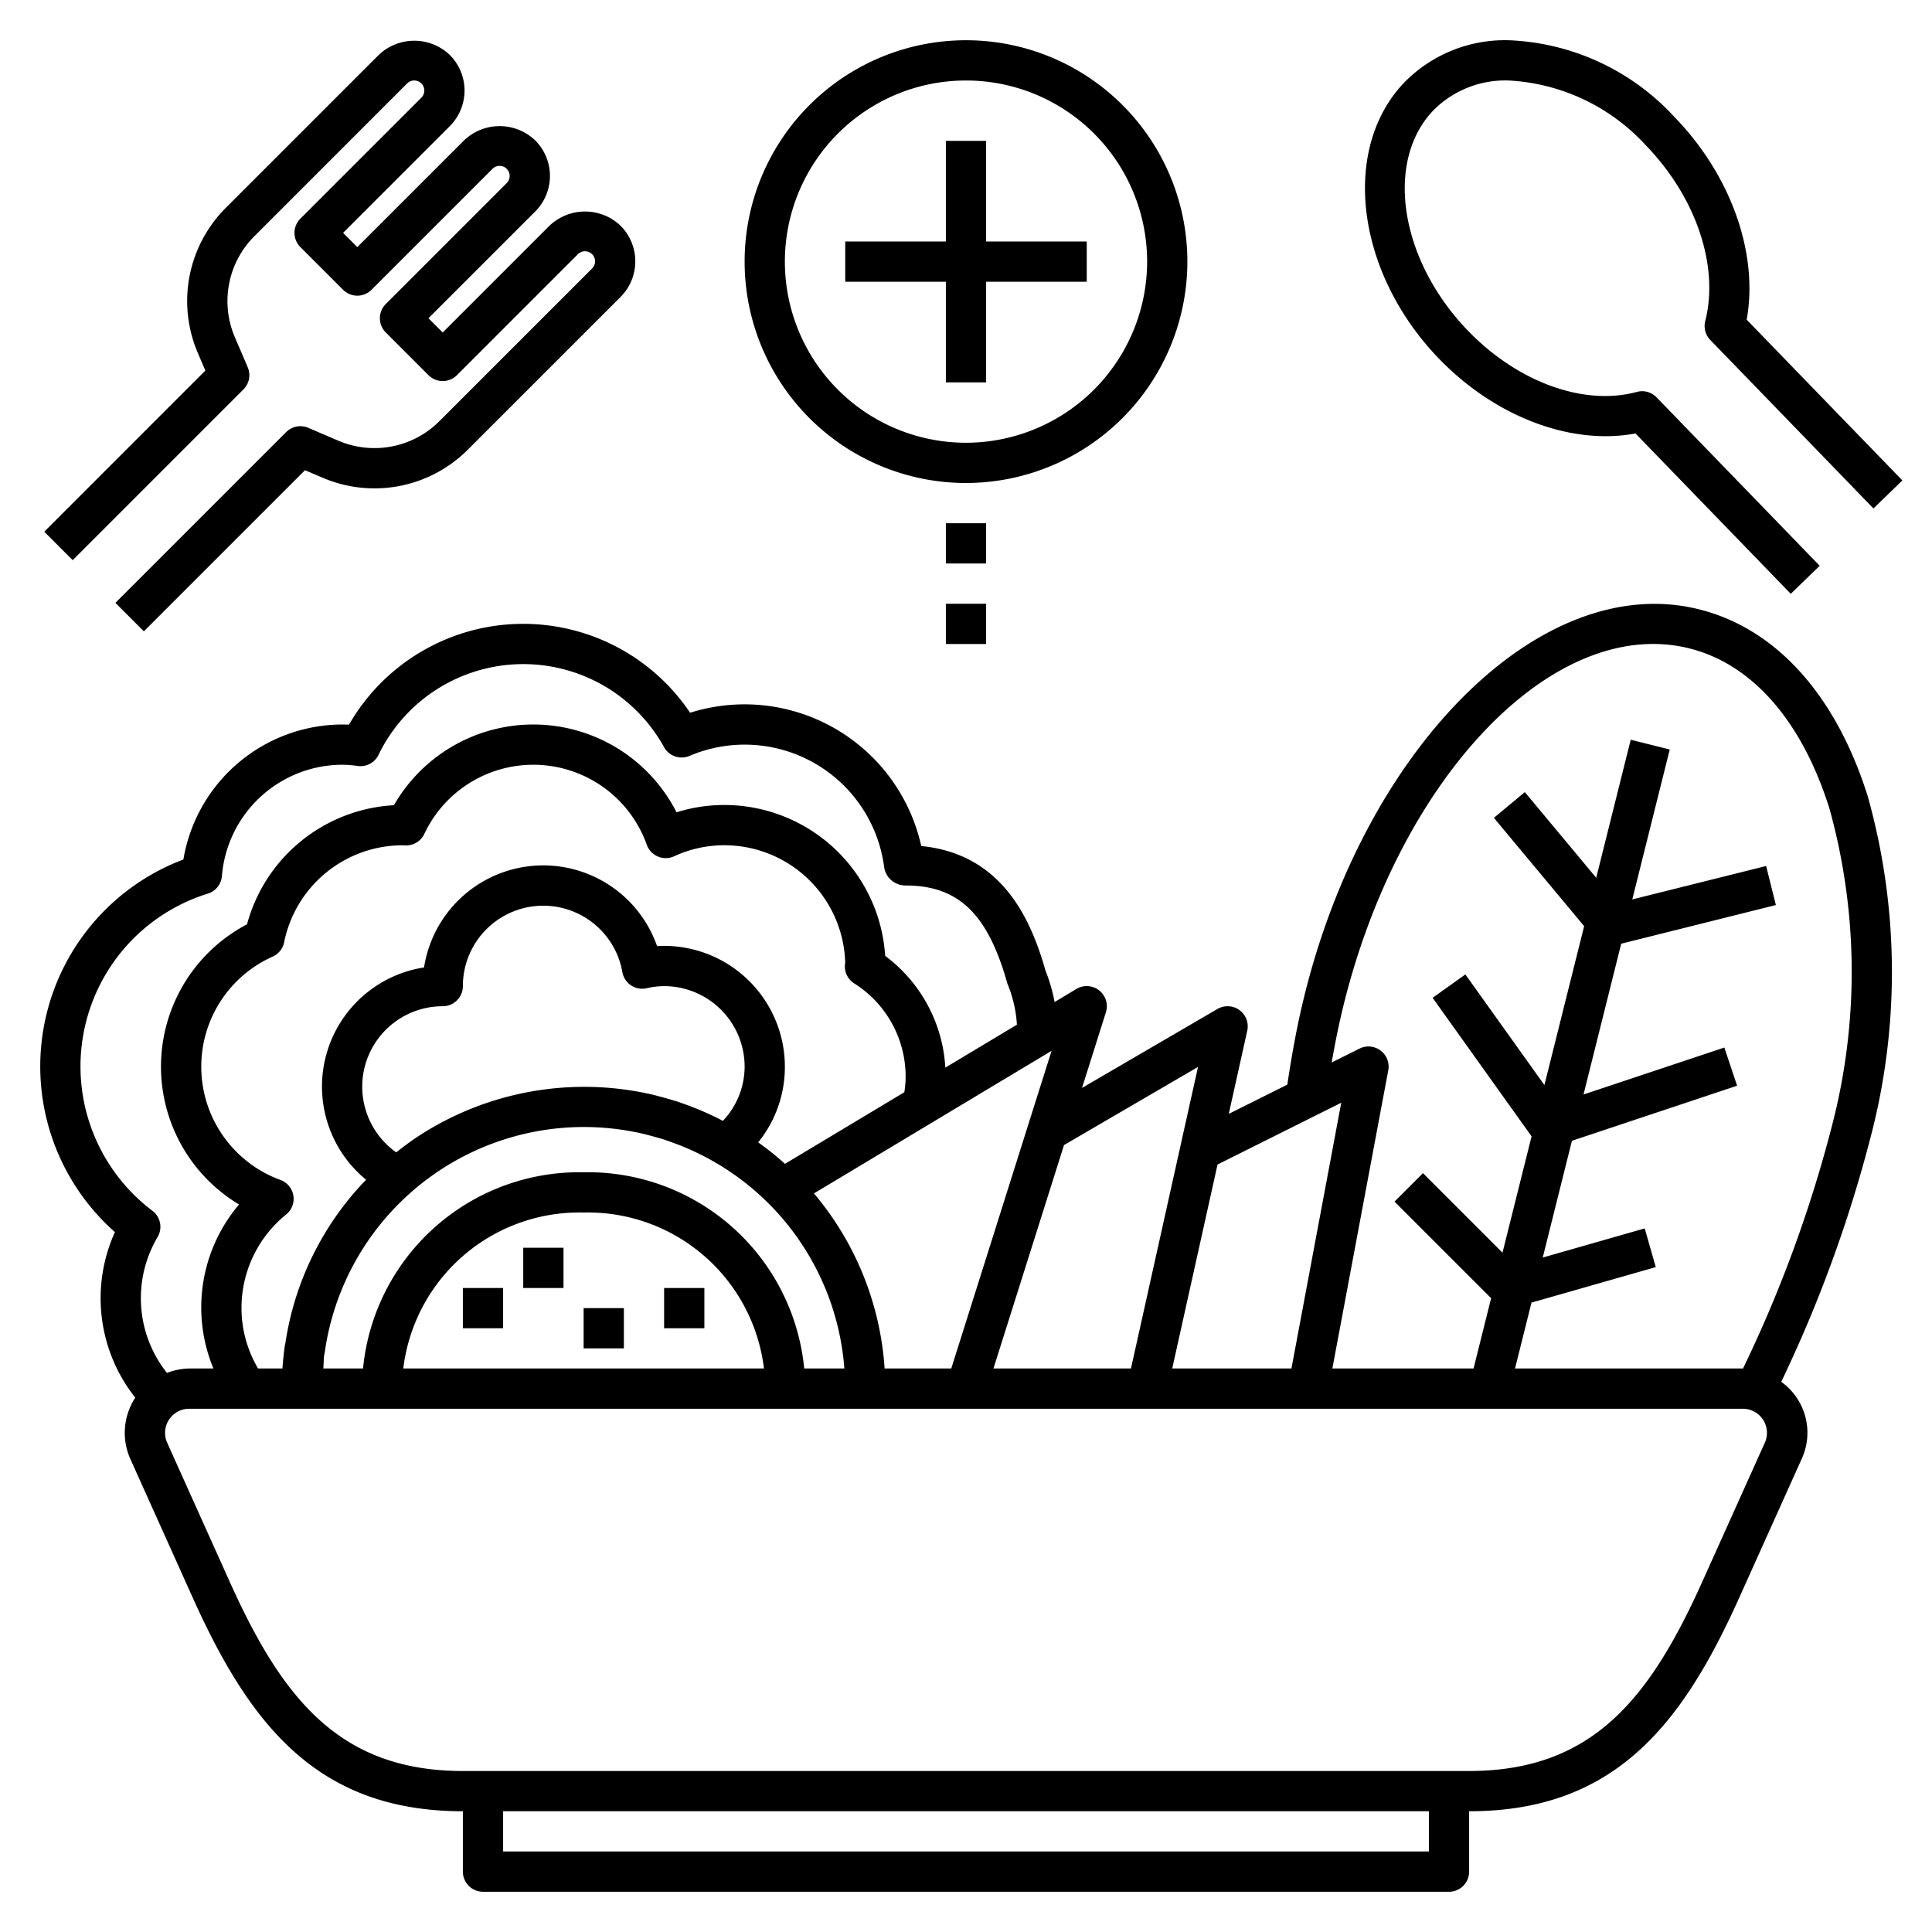 <svg height='300px' width='300px'  fill="#000000" xmlns="http://www.w3.org/2000/svg" data-name="Layer 1" viewBox="0 0 96 96" x="0px" y="0px"><rect x="26" y="62" width="2" height="2"></rect><rect x="23" y="64" width="2" height="2"></rect><rect x="33" y="64" width="2" height="2"></rect><rect x="29" y="65" width="2" height="2"></rect><path d="M27.301,11.218,21.998,16.521l-.708-.708,5.304-5.303a2.499,2.499,0,0,0,0-3.535,2.56,2.56,0,0,0-3.535,0l-5.304,5.303-.707-.707,5.304-5.304a2.504,2.504,0,0,0,0-3.535,2.561,2.561,0,0,0-3.536,0L11.235,10.313a6.547,6.547,0,0,0-1.396,7.247l.365.854L2.199,26.42l1.414,1.414,8.484-8.485a.999.999,0,0,0,.212-1.101l-.632-1.476a4.56,4.56,0,0,1,.972-5.045l7.58-7.581a.5.5,0,0,1,.708.707l-6.011,6.011a1.0 1,0,0,0,0,1.414l2.121,2.121a1.0 1,0,0,0,1.414,0l6.011-6.01a.499.499,0,0,1,.707 0.0.494.494,0,0,1,.146.353.5.5,0,0,1-.146.354L19.169,15.106a1.0 1,0,0,0,0,1.414L21.291,18.642a1.0 1,0,0,0,1.414,0l6.01-6.01a.5.5,0,0,1,.708.707L21.842,20.919a4.561,4.561,0,0,1-5.046.972l-1.476-.632a.998.998,0,0,0-1.101.212L5.734,29.956l1.414,1.414,8.007-8.006.854.365a6.552,6.552,0,0,0,7.247-1.395l7.582-7.581a2.505,2.505,0,0,0-.001-3.535A2.562,2.562,0,0,0,27.301,11.218Z"></path><path d="M5.71,61.222a7.954,7.954,0,0,0,1.013,8.229l-.009.01a3.188,3.188,0,0,0-.231,3.05l3.109,6.911C12.451,85.771,15.824,90,23,90v3a1.0 1,0,0,0,1,1H72a1.0 1,0,0,0,1-1V90c7.176,0,10.549-4.229,13.407-10.578l3.109-6.911a3.112,3.112,0,0,0-1.007-3.85,66.61,66.61,0,0,0,4.443-12.167,32.332,32.332,0,0,0-.145-16.927c-1.597-5.077-4.603-8.383-8.465-9.31-7.771-1.866-16.562,6.864-19.585,19.458-.299,1.234-.562,2.643-.79,4.18l-2.91,1.453.918-4.133a1,1,0,0,0-1.48-1.08l-6.73,3.924,1.187-3.759a1.0 1,0,0,0-1.468-1.159l-1.081.649a8.554,8.554,0,0,0-.457-1.575c-.717-2.516-2.131-5.776-6.169-6.176a8.993,8.993,0,0,0-11.486-6.623,9.988,9.988,0,0,0-16.949.592C17.225,36.003,17.112,36,17,36a8.033,8.033,0,0,0-7.887,6.708A10.988,10.988,0,0,0,5.71,61.222ZM71,92H25V90H71ZM87.692,71.691,84.583,78.601C81.972,84.404,79.123,88,73,88H23c-6.123,0-8.972-3.596-11.583-9.398L8.308,71.691A1.199,1.199,0,0,1,9.4,70H86.6a1.199,1.199,0,0,1,1.093,1.691ZM12,65a5.963,5.963,0,0,1,2.22-4.653,1,1,0,0,0-.283-1.715,5.992,5.992,0,0,1-.389-11.099.999.999,0,0,0,.572-.717,6.007,6.007,0,0,1,5.886-4.814h.003c.027.002.144.008.171.008A1,1,0,0,0,21.084,41.437a5.986,5.986,0,0,1,11.054.538,1.001,1.001,0,0,0,1.361.573A5.933,5.933,0,0,1,36,42a6.008,6.008,0,0,1,5.998,5.835.999.999,0,0,0,.446,1.029A5.47,5.47,0,0,1,45,53.5a4.989,4.989,0,0,1-.064.772l-5.931,3.559a15.175,15.175,0,0,0-1.332-1.068A5.941,5.941,0,0,0,39,53a6.007,6.007,0,0,0-6-6c-.115,0-.231.004-.35.012a5.994,5.994,0,0,0-11.579,1.06,5.989,5.989,0,0,0-2.881,10.549,14.832,14.832,0,0,0-4.01,8.125,1.007,1.007,0,0,0-.031.145c-.052.37-.089.74-.114,1.109H12.824A5.892,5.892,0,0,1,12,65ZM52.252,52.215,47.268,68H43.956a15.023,15.023,0,0,0-3.473-8.655c-.013-.015-.027-.029-.04-.044ZM39.961,68A10.796,10.796,0,0,0,29,58.25,10.796,10.796,0,0,0,18.039,68H16.066c.018-.232.015-.46.046-.693a.958.958,0,0,0,.029-.142A13.012,13.012,0,0,1,29,56a13.131,13.131,0,0,1,2.968.34c.383.096.755.201,1.062.292.1.039.202.075.305.111l.254.092A12.967,12.967,0,0,1,41.956,68Zm-2,0H20.039A8.811,8.811,0,0,1,29,60.25,8.811,8.811,0,0,1,37.961,68ZM35.921,55.695a14.759,14.759,0,0,0-1.621-.728c-.1-.039-.202-.075-.305-.111l-.312-.112c-.407-.125-.814-.24-1.247-.349a15.072,15.072,0,0,0-11.622,2.045c-.392.255-.763.533-1.126.82A3.997,3.997,0,0,1,22,50a1.0 1,0,0,0,1-1,3.993,3.993,0,0,1,7.925-.698 1.0 1,0,0,0,1.209.803A3.906,3.906,0,0,1,33,49a4.004,4.004,0,0,1,4,4A3.935,3.935,0,0,1,35.921,55.695Zm30.782-5.512c2.766-11.524,10.469-19.586,17.174-17.981,3.152.757,5.646,3.585,7.024,7.965a30.327,30.327,0,0,1,.106,15.859,64.934,64.934,0,0,1-4.397,11.975L86.6,68H75.28l.819-3.274,6.175-1.764-.549-1.923-5.067,1.448,1.45-5.802,8.207-2.736-.633-1.897L78.684,54.385l1.873-7.493,7.685-1.921-.484-1.94L81.107,44.692l1.862-7.45-1.939-.485-1.715,6.859-3.547-4.257-1.537,1.28L78.715,46.02l-1.974,7.896L72.813,48.419l-1.627,1.162,4.917,6.884-1.445,5.78L70.707,58.293,69.293,59.707,74.093,64.507,73.22,68H66.204l2.778-14.816a1.0 1,0,0,0-1.43-1.079l-1.382.69C66.334,51.858,66.511,50.979,66.703,50.184ZM66.646,54.794,64.171,68H58.247l2.252-10.136ZM59.529,53.015,56.197,68H49.364l3.506-11.102ZM10.326,44.405a.999.999,0,0,0,.701-.878A6.018,6.018,0,0,1,17,38a5.836,5.836,0,0,1,.777.061.998.998,0,0,0,1.031-.551,7.991,7.991,0,0,1,14.188-.384,1.001,1.001,0,0,0,1.267.434,6.989,6.989,0,0,1,9.675,5.563A1.071,1.071,0,0,0,45,44c2.612,0,4.072,1.394,5.038,4.812a.939.939,0,0,0,.035.103,6.285,6.285,0,0,1,.457,2.001l-3.557,2.134a7.442,7.442,0,0,0-2.989-5.552A8.011,8.011,0,0,0,36,40a7.919,7.919,0,0,0-2.383.363,7.986,7.986,0,0,0-14.043-.352,8.019,8.019,0,0,0-7.3,5.918,7.987,7.987,0,0,0-.396,13.921A7.906,7.906,0,0,0,10.605,68H9.4a3.171,3.171,0,0,0-1.103.22A5.964,5.964,0,0,1,7.833,61.465a1.0 1,0,0,0-.261-1.303,8.987,8.987,0,0,1,2.754-15.757Z"></path><path d="M59,13A11,11,0,1,0,48,24,11.012,11.012,0,0,0,59,13ZM48,22a9,9,0,1,1,9-9A9.01,9.01,0,0,1,48,22Z"></path><polygon points="49 7 47 7 47 12 42 12 42 14 47 14 47 19 49 19 49 14 54 14 54 12 49 12 49 7"></polygon><rect x="47" y="26" width="2" height="2"></rect><rect x="47" y="30" width="2" height="2"></rect><path d="M83.227,5.84A11.802,11.802,0,0,0,74.968,2a6.995,6.995,0,0,0-5.164,2.072c-3.203,3.308-2.436,9.484,1.713,13.766,2.797,2.887,6.562,4.298,9.749,3.701l7.716,7.967,1.438-1.392-8.107-8.371a.997.997,0,0,0-.981-.269c-2.615.712-5.905-.476-8.377-3.028-3.405-3.515-4.173-8.442-1.712-10.983A5.038,5.038,0,0,1,74.968,4,9.941,9.941,0,0,1,81.79,7.232c2.484,2.565,3.64,5.987,2.943,8.718a1,1,0,0,0,.25.943l8.107,8.371,1.438-1.392L86.792,15.885C87.384,12.606,86.022,8.727,83.227,5.84Z"></path></svg>
